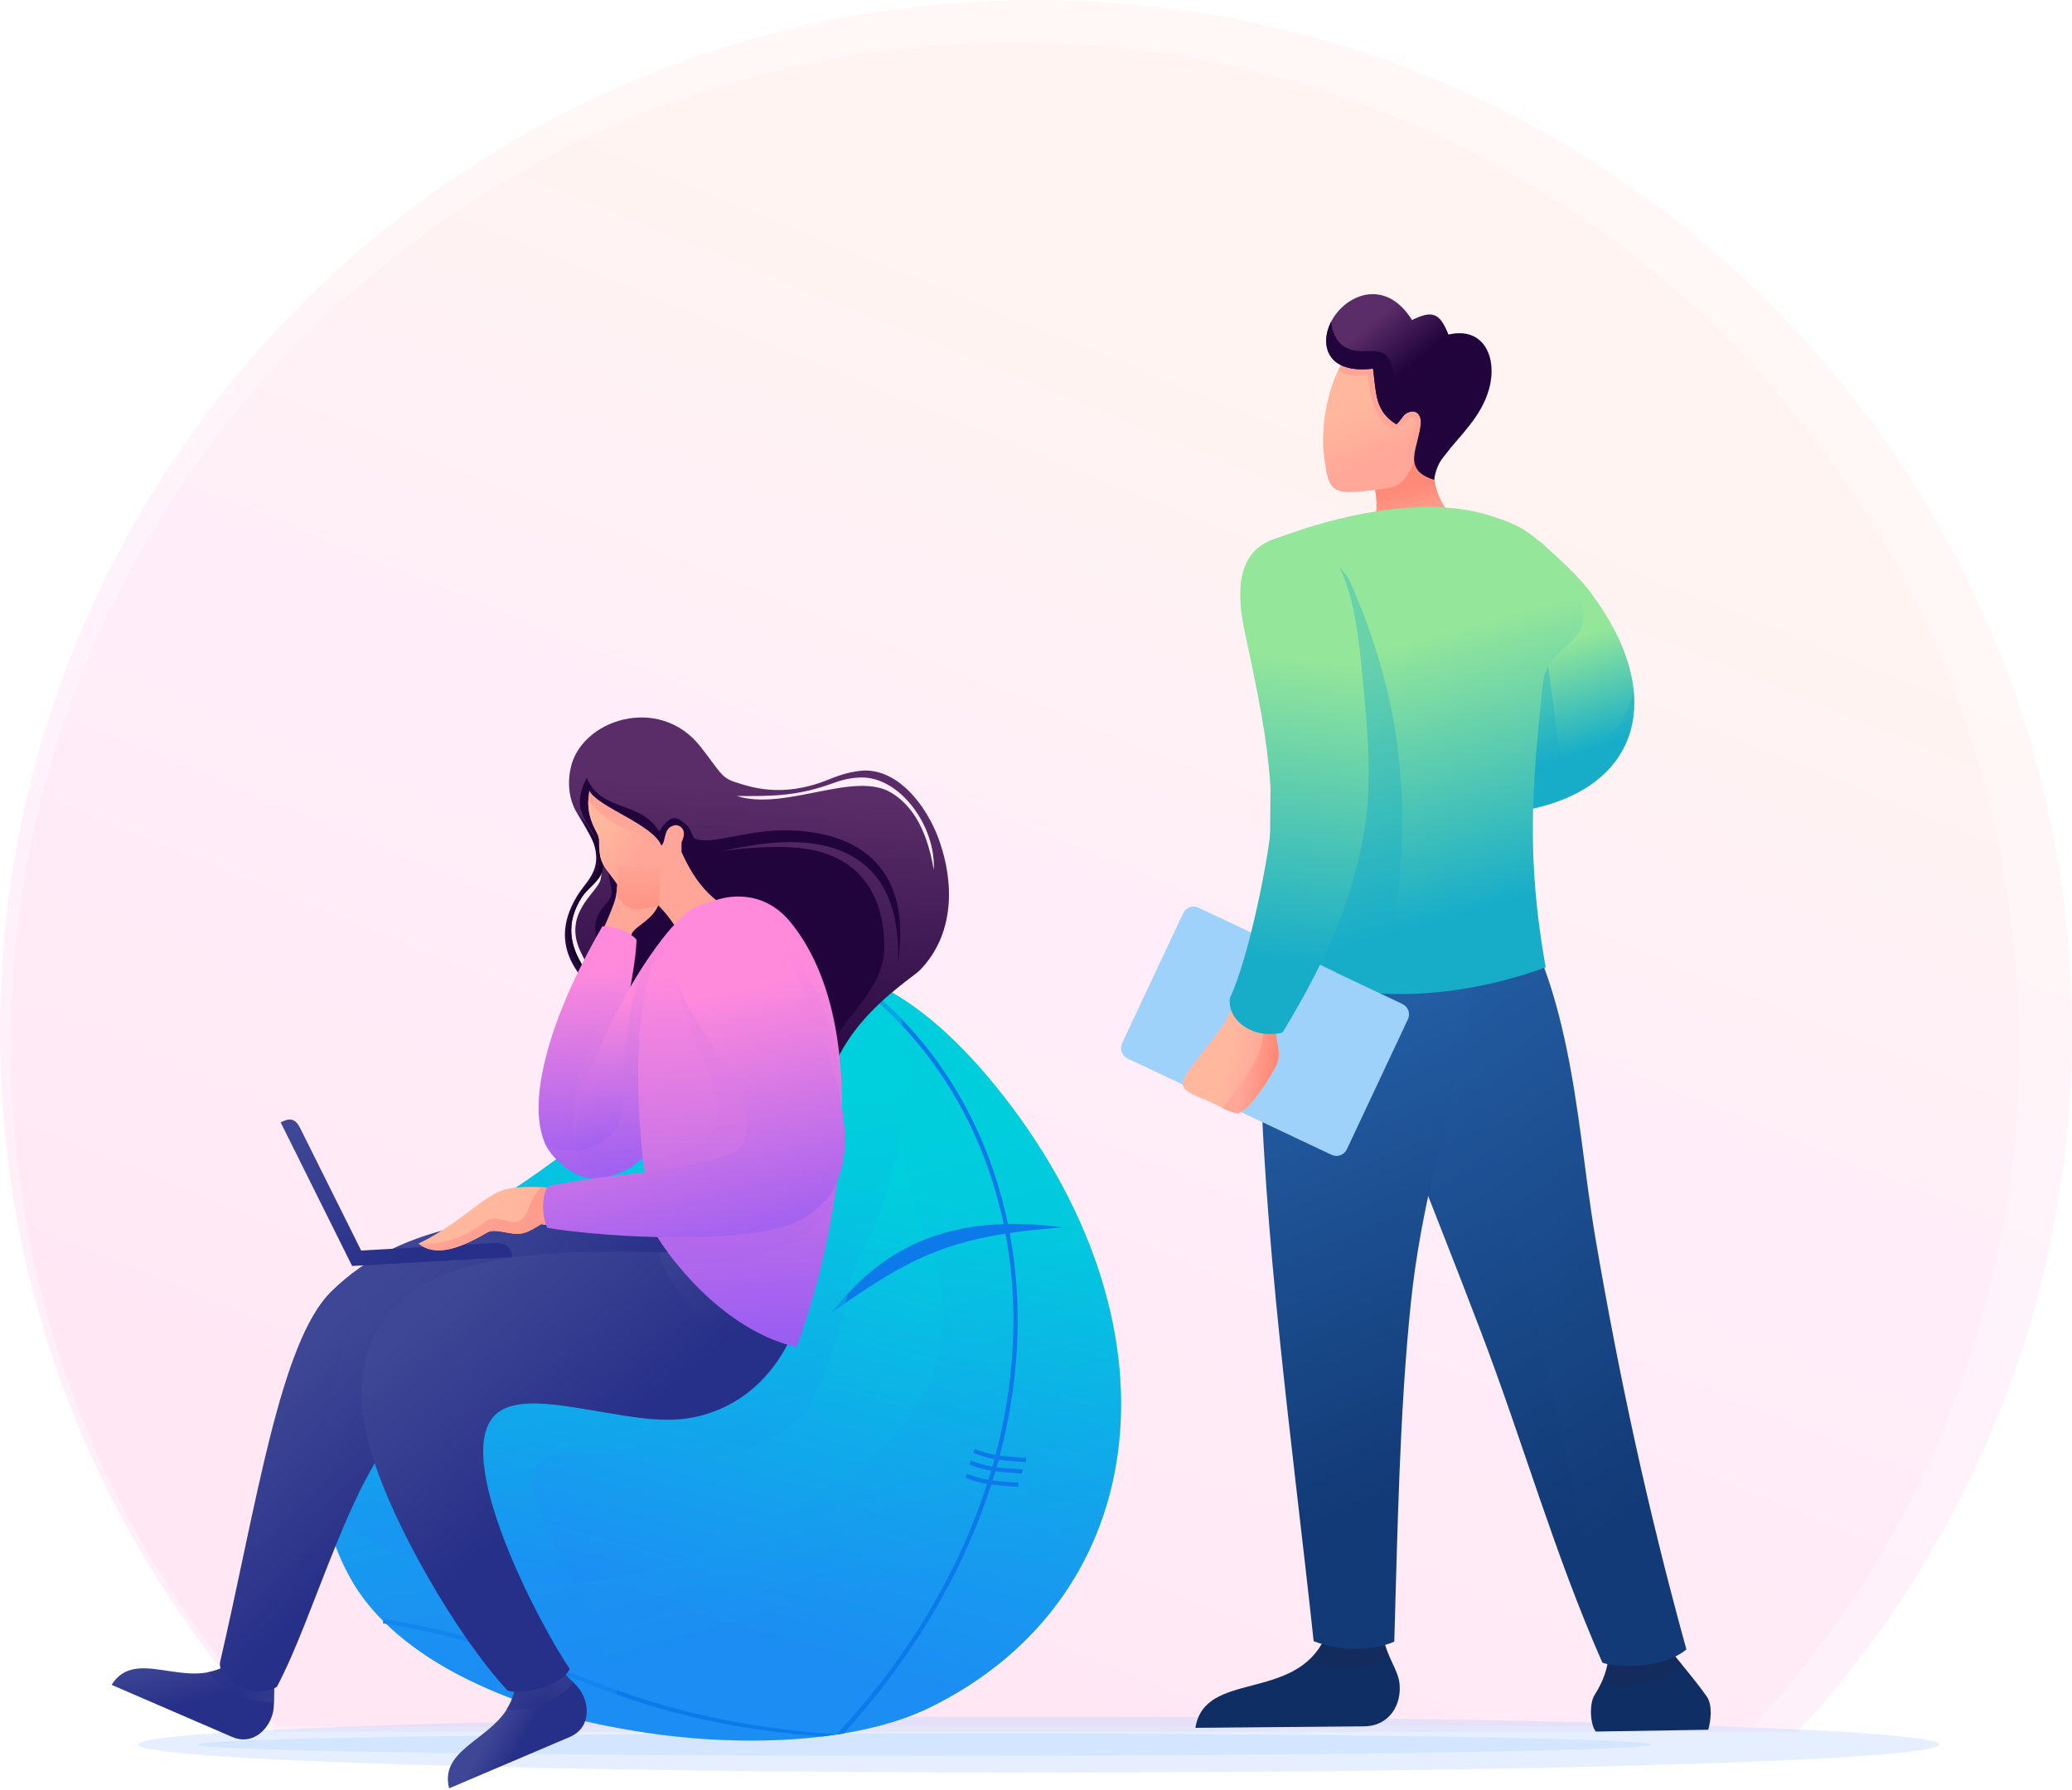 <svg width="390" height="337" viewBox="0 0 390 337" fill="none" xmlns="http://www.w3.org/2000/svg">
<path opacity="0.1" fill-rule="evenodd" clip-rule="evenodd" d="M194.998 0C302.696 0 390 86.978 390 194.274C390 245.109 370.394 291.374 338.313 326H51.687C19.606 291.374 0 245.109 0 194.274C0 86.978 87.304 0 194.998 0Z" fill="url(#paint0_linear)"/>
<path opacity="0.05" fill-rule="evenodd" clip-rule="evenodd" d="M190.998 8C295.382 8 380 92.577 380 196.91C380 246.343 360.997 291.33 329.903 325H52.097C21.003 291.33 2 246.343 2 196.91C2 92.577 86.618 8 190.998 8Z" fill="url(#paint1_linear)"/>
<path opacity="0.35" fill-rule="evenodd" clip-rule="evenodd" d="M195.519 333.684C289.121 333.684 365 331.317 365 328.403C365 325.485 289.121 323.123 195.519 323.123C101.917 323.123 26.037 325.489 26.037 328.403C26.033 331.317 101.912 333.684 195.519 333.684Z" fill="#B6D1FF"/>
<path opacity="0.35" fill-rule="evenodd" clip-rule="evenodd" d="M174.037 330.509C249.577 330.509 310.811 329.564 310.811 328.403C310.811 327.238 249.577 326.297 174.037 326.297C98.498 326.297 37.264 327.242 37.264 328.403C37.264 329.564 98.498 330.509 174.037 330.509Z" fill="#B6D1FF"/>
<path fill-rule="evenodd" clip-rule="evenodd" d="M258.368 89.626C258.912 92.871 259.867 96.052 257.898 100.367L276.308 100.488C270.093 94.685 269.693 91.2 269.767 85.746L262.883 87.131L258.368 89.626Z" fill="url(#paint2_linear)"/>
<path fill-rule="evenodd" clip-rule="evenodd" d="M253.126 67.714C250.276 71.439 248.33 79.915 249.28 86.387C249.601 88.573 249.898 91.297 251.404 92.104C253.04 92.979 255.547 92.602 259.352 92.167C264.869 91.543 264.251 90.227 267.124 85.128L271.874 73.345L262.002 63.582L253.126 67.714Z" fill="url(#paint3_linear)"/>
<path fill-rule="evenodd" clip-rule="evenodd" d="M253.128 67.714C252.694 68.286 252.276 68.967 251.887 69.734C253.426 70.661 254.399 70.896 257.455 70.604C257.655 73.642 259.172 81.276 262.823 80.372C263.469 80.212 264.219 79.331 264.911 78.879C265.764 78.324 266.926 78.61 266.422 80.246C265.049 84.687 263.841 85.517 265.329 88.573C265.793 87.674 266.325 86.547 267.12 85.134L271.87 73.351L261.999 63.588L253.128 67.714Z" fill="#FFA698"/>
<path fill-rule="evenodd" clip-rule="evenodd" d="M258.431 69.396C249.693 70.461 248.434 64.875 250.46 60.732C252.995 55.553 260.692 52.068 265.774 60.251C269.522 58.403 270.97 58.781 272.629 62.975C279.451 61.407 281.889 67.508 280.269 73.259C278.793 78.513 274.867 81.877 271.708 85.963C270.764 87.182 269.894 88.464 269.173 89.878C267.056 89.22 266.58 88.373 266.243 86.845C266.008 85.78 267.198 82.181 267.439 79.829C267.616 78.078 266.449 76.704 264.589 77.889C264.04 78.238 263.702 79.096 262.844 79.869C258.712 77.397 259.061 73.803 258.431 69.396Z" fill="url(#paint4_linear)"/>
<path fill-rule="evenodd" clip-rule="evenodd" d="M258.431 69.396C249.693 70.461 248.434 64.875 250.46 60.732C250.494 60.663 250.528 60.595 250.563 60.532C250.877 64.114 252.989 66.22 256.577 66.1C260.617 65.963 261.802 66.277 262.5 71.342C262.872 74.014 263.113 75.703 264.772 75.268C268.372 74.335 270.386 75.92 270.415 80.281C270.426 82.438 271.245 84.035 272.795 84.607C272.423 85.053 272.057 85.506 271.702 85.969C270.758 87.188 270.163 88.642 269.951 90.341C263.708 88.396 266.993 84.224 267.433 79.84C267.611 78.089 266.443 76.716 264.583 77.9C264.034 78.249 263.696 79.108 262.838 79.88C258.712 77.397 259.061 73.803 258.431 69.396Z" fill="#22043D"/>
<path fill-rule="evenodd" clip-rule="evenodd" d="M289.837 101.895C293.179 104.968 296.578 107.893 298.947 110.96C318.885 136.758 304.086 160.576 258.23 151.402C263.358 119.31 269.264 126.909 289.837 101.895Z" fill="url(#paint5_linear)"/>
<path opacity="0.35" fill-rule="evenodd" clip-rule="evenodd" d="M307.509 130.057C309.139 146.876 292.223 158.201 258.236 151.402C262.162 126.812 266.546 125.524 277.636 115.012L290.764 120.895C291.857 128.786 292.984 136.357 293.763 144.301C301.574 141.016 305.631 137.571 307.509 130.057Z" fill="#17ACC8"/>
<path fill-rule="evenodd" clip-rule="evenodd" d="M321.533 325.618L300.388 325.956C299.335 324.783 299.049 320.76 300.159 319.032C301.722 316.599 302.66 314.001 302.769 311.586L310.723 311.953L314.151 310.339C315.691 312.359 318.953 316.079 321.253 319.363C322.38 320.977 322.025 323.902 321.533 325.618Z" fill="#0F2F64"/>
<path opacity="0.3" fill-rule="evenodd" clip-rule="evenodd" d="M301.973 316.462C302.35 314.968 302.688 313.378 302.768 311.586L310.723 311.953L314.15 310.339C314.757 311.134 315.627 312.193 316.605 313.383C313.498 316.697 303.993 318.551 301.973 316.462Z" fill="#1E2353"/>
<path fill-rule="evenodd" clip-rule="evenodd" d="M287.276 173.074C289.216 178.951 291.768 183.387 294.446 195.404C297.353 208.463 298.183 220.773 300.363 233.472C304.638 258.36 309.978 283.557 317.423 310.499C313.119 314.081 304.695 314.081 301.622 312.994C292.432 292.083 286.778 271.688 278.686 250.491C267.601 221.442 255.503 192.354 245.906 164.759L287.276 173.074Z" fill="url(#paint6_linear)"/>
<path opacity="0.5" fill-rule="evenodd" clip-rule="evenodd" d="M269.672 172.674C274.016 185.824 298.435 280.678 301.616 313C292.426 292.089 286.772 271.693 278.68 250.497C267.595 221.448 255.497 192.36 245.9 164.765L269.672 172.674Z" fill="url(#paint7_linear)"/>
<path fill-rule="evenodd" clip-rule="evenodd" d="M260.46 308.628C261.112 311.867 263.087 314.339 263.396 316.72C263.934 320.817 261.57 324.937 256.723 324.977L225.008 325.258C226.69 314.425 243.641 320.428 249.335 308.416L256.717 308.834L260.46 308.628Z" fill="#0F2F64"/>
<path opacity="0.3" fill-rule="evenodd" clip-rule="evenodd" d="M260.459 308.628C260.671 309.686 261.026 310.659 261.415 311.575C258.445 313.635 252.711 315.031 246.072 312.748C247.354 311.638 248.47 310.23 249.334 308.416L256.717 308.834L260.459 308.628Z" fill="#1E2353"/>
<path fill-rule="evenodd" clip-rule="evenodd" d="M238.732 170.367C237.439 178.139 237.015 185.544 237.124 195.215C237.53 231.532 243.373 272.661 247.259 308.942C252.438 310.928 258.126 310.819 262.435 309.045C263.059 288.037 263.425 265.702 265.583 245.031C269.165 210.684 283.26 186.631 275.014 166.419L250.481 165.589L238.732 170.367Z" fill="url(#paint8_linear)"/>
<path fill-rule="evenodd" clip-rule="evenodd" d="M295.549 109.438C302.926 121.633 291.509 119.888 290.416 128.557C288.305 148.329 287.314 161.875 290.937 182.093C268.521 190.214 250.186 187.192 237.905 182.225C240.354 166.699 237.567 128.769 241.533 114.371C243.845 105.976 233.544 103.961 239.868 101.506C251.456 97.002 267.863 93.3 279.875 96.888C283.709 98.033 286.857 99.217 289.924 102.09C291.801 103.835 293.678 106.342 295.549 109.438Z" fill="url(#paint9_linear)"/>
<path opacity="0.35" fill-rule="evenodd" clip-rule="evenodd" d="M259.916 187.038C251.297 186.603 243.881 184.646 237.906 182.225C240.356 166.699 237.569 128.769 241.534 114.371C243.846 105.976 234.192 105.312 240.516 102.857C244.115 101.46 252.236 105.278 254.119 109.524C266.577 137.611 265.598 161.474 259.916 187.038Z" fill="#17ACC8"/>
<path fill-rule="evenodd" clip-rule="evenodd" d="M211.202 196.383L222.7 171.895C223.203 170.82 224.502 170.35 225.572 170.86L263.971 188.995C265.047 189.504 265.517 190.792 265.007 191.868L253.51 216.355C253.007 217.431 251.708 217.9 250.638 217.391L212.238 199.256C211.168 198.746 210.699 197.459 211.202 196.383Z" fill="#9FD2FB"/>
<path opacity="0.5" fill-rule="evenodd" clip-rule="evenodd" d="M240.431 177.778L251.51 183.009C248.78 187.467 246.319 191.547 244.322 196.417C244.351 199.965 243.303 203.742 236.665 210.701L229.672 207.399L234.193 201.379L240.431 177.778Z" fill="#9FD2FB"/>
<path fill-rule="evenodd" clip-rule="evenodd" d="M227.759 207.416C230.804 208.95 232.418 209.734 233.19 209.511C235.159 208.938 238.65 203.593 240.212 200.612C241.597 197.968 239.405 194.82 240.532 193.018C238.924 190.34 235.588 186.397 232.824 186.351C232.177 192.949 223.971 199.776 222.694 203.445C221.922 205.665 226.174 206.615 227.759 207.416Z" fill="url(#paint10_linear)"/>
<path fill-rule="evenodd" clip-rule="evenodd" d="M230.146 208.595C231.697 209.328 232.647 209.665 233.185 209.505C235.154 208.933 238.645 203.588 240.207 200.606C241.592 197.962 239.4 194.815 240.528 193.012C238.919 190.334 240.545 193.201 237.781 193.155C238.084 199.301 234.147 203.038 230.146 208.595Z" fill="url(#paint11_linear)"/>
<path fill-rule="evenodd" clip-rule="evenodd" d="M256.755 130.778C257.705 139.854 258.031 149.039 256.869 155.975C254.855 168.015 250.551 179.369 241.401 194.368C235.787 195.753 230.917 191.994 231.501 187.85C235.146 180.279 239.261 159.391 239.295 154.224C239.364 143.866 237.612 134.269 234.368 119.338C231.815 107.738 234.791 103 240.308 101.306C255.004 96.785 255.708 120.775 256.755 130.778Z" fill="url(#paint12_linear)"/>
<path fill-rule="evenodd" clip-rule="evenodd" d="M68.612 242.879C76.192 234.983 87.002 231.262 104.75 218.182C111.044 213.545 116.7 208.083 121.501 201.351C132.651 185.741 144.353 180.521 155.728 182.299C166.823 184.029 177.608 192.417 187.271 204.289C223.391 248.694 217.534 300.631 174.968 321.455C148.08 334.614 85.588 326.633 67.343 299.368C59.805 288.097 53.122 259.012 68.612 242.879Z" fill="url(#paint13_linear)"/>
<path opacity="0.3" fill-rule="evenodd" clip-rule="evenodd" d="M161.079 183.653C170.281 186.839 179.173 194.341 187.27 204.295C223.389 248.7 217.532 300.637 174.967 321.461C155.902 330.79 118.945 329.491 92.542 318.226L92.257 318.105C81.55 313.492 72.604 307.241 67.341 299.374C64.853 295.654 62.456 289.997 60.92 283.503C73.211 296.534 114.405 311.853 162.129 275.794C172.866 267.679 179.64 254.769 177.121 242.145C175.404 233.538 170.329 226.686 168.393 204.866C167.944 199.646 168.405 190.584 161.079 183.653Z" fill="url(#paint14_linear)"/>
<path fill-rule="evenodd" clip-rule="evenodd" d="M193.181 274.447C191.312 274.307 189.746 274.24 188.18 274.016C190.869 263.831 191.907 253.78 191.446 244.172C191.251 240.063 190.778 236.033 190.044 232.106C193.042 231.663 196.356 231.323 200.113 231.05C196.55 230.582 193.078 230.346 189.71 230.4C186.293 213.921 178.214 199.379 166.378 188.575C164.333 186.706 162.069 184.861 159.793 183.222L158.7 182.918C160.946 184.533 163.805 187.313 165.838 189.17C177.522 199.828 185.497 214.17 188.896 230.424C176.569 230.813 165.644 235.268 156.661 247.006C168.994 238.339 176.102 234.273 189.255 232.227C189.983 236.124 190.45 240.13 190.644 244.208C191.099 253.762 190.062 263.758 187.385 273.888C186.153 273.67 184.89 273.336 183.446 272.772L183.161 273.518C184.636 274.089 185.922 274.435 187.179 274.665C187.051 275.133 186.918 275.606 186.784 276.073C185.516 275.855 184.217 275.515 182.73 274.938L182.444 275.685C183.956 276.274 185.273 276.62 186.566 276.85C186.396 277.427 186.22 277.997 186.038 278.574C184.775 278.356 183.488 278.016 182.014 277.445L181.722 278.192C183.215 278.774 184.52 279.12 185.795 279.345C182.153 290.665 176.436 302.081 168.448 313.17C165.292 317.547 161.383 322.232 157.499 326.487C132.99 324.769 119.801 319.671 107.152 314.785C97.416 311.028 87.602 307.234 72.204 304.794L72.076 305.583C87.396 308.011 97.168 311.787 106.861 315.531C119.23 320.308 131.418 325.048 154.779 326.888C155.18 326.845 156.971 326.584 157.486 326.493L157.474 326.505C157.76 326.487 158.33 326.414 158.816 326.311C162.585 322.153 166.008 317.917 169.091 313.632C177.164 302.433 182.924 290.901 186.59 279.466C188.18 279.691 189.77 279.764 191.682 279.909L191.743 279.108C189.91 278.969 188.368 278.902 186.839 278.689C187.021 278.113 187.191 277.542 187.361 276.966C188.933 277.184 190.511 277.257 192.405 277.403L192.465 276.601C190.644 276.468 189.109 276.395 187.585 276.189C187.719 275.721 187.846 275.254 187.974 274.787C189.582 275.017 191.191 275.09 193.121 275.236L193.181 274.447ZM110.921 252.354C95.62 250.581 95.984 235.948 84.021 232.069C95.747 232.009 100.348 249.143 110.921 252.354ZM93.738 259.643C86.382 258.132 82.425 258.156 75.214 259.583C81.672 256.02 88.3 256.748 93.738 259.643ZM93.811 259.576C85.757 254.235 82.066 253.525 73.411 253.137C81.951 250.867 88.239 253.968 93.811 259.576ZM93.107 258.842C86.352 251.929 82.892 250.466 74.516 248.263C83.341 247.838 88.834 252.19 93.107 258.842Z" fill="#0C7AE9"/>
<path opacity="0.5" fill-rule="evenodd" clip-rule="evenodd" d="M165.686 185.528C175.324 191.853 168.739 224.149 163.1 233.799C158.147 242.272 160.551 248.348 152.509 264.195C150.02 269.093 139.332 275.709 124.498 274.501C99.376 272.462 93.61 270.993 108.031 297.857C113.099 307.307 114.501 315.501 118.768 325.552C102.939 323.871 87.037 315.659 85.489 314.821C76.227 309.808 69.83 303.763 65.393 296.042C62.807 291.545 61.144 285.251 59.718 280.389C59.56 249.556 63.062 235.826 107.977 226.704C109.306 221.478 109.488 217.454 108.978 214.601L126.052 202.056C148.211 183.046 149.565 178.633 165.686 185.528Z" fill="url(#paint15_linear)"/>
<path fill-rule="evenodd" clip-rule="evenodd" d="M51.657 317.413C51.487 319.428 51.73 321.279 51.275 322.772C50.267 326.08 47.184 328.484 43.712 326.979L21 317.164C25.491 310.008 34.766 318.087 42.505 313.565C45.557 311.787 51.906 314.433 51.657 317.413Z" fill="url(#paint16_linear)"/>
<path opacity="0.5" fill-rule="evenodd" clip-rule="evenodd" d="M51.657 317.413C51.572 318.445 51.596 319.44 51.572 320.363C49.004 320.697 42.528 319.513 39.178 314.742C40.301 314.542 41.417 314.178 42.504 313.577C45.599 311.859 51.906 314.433 51.657 317.413Z" fill="url(#paint17_linear)"/>
<path fill-rule="evenodd" clip-rule="evenodd" d="M129.062 259.68C116.953 258.599 86.284 258.308 77.101 266.854C65.969 277.208 59.42 303.854 52.088 317.553C48.094 320.12 41.041 316.09 41.394 313.007C48.234 283.606 52.659 252.681 62.315 243.152C75.693 229.957 94.751 228.118 129.056 226.874C138.118 226.874 145.462 234.218 145.462 243.28C145.468 252.336 138.124 259.68 129.062 259.68Z" fill="url(#paint18_linear)"/>
<path opacity="0.5" fill-rule="evenodd" clip-rule="evenodd" d="M129.064 259.68C116.955 258.599 87.342 255.88 78.159 264.42C67.027 274.775 59.422 303.854 52.09 317.553C59.306 279.005 62.803 254.545 67.397 247.061C73.509 237.101 83.973 230.862 131.176 229.198C140.238 229.198 145.463 234.218 145.463 243.274C145.469 252.336 138.125 259.68 129.064 259.68Z" fill="url(#paint19_linear)"/>
<path fill-rule="evenodd" clip-rule="evenodd" d="M105.835 314.603C107.177 316.114 108.688 317.213 109.459 318.572C111.158 321.583 110.776 325.473 107.298 326.954L84.537 336.647C82.45 328.46 94.692 327.306 96.749 318.584C97.557 315.149 103.851 312.369 105.835 314.603Z" fill="url(#paint20_linear)"/>
<path opacity="0.5" fill-rule="evenodd" clip-rule="evenodd" d="M105.834 314.603C106.525 315.38 107.254 316.041 107.91 316.697C106.386 318.785 101.063 322.669 95.291 321.801C95.922 320.848 96.426 319.786 96.741 318.584C97.634 315.167 103.849 312.369 105.834 314.603Z" fill="url(#paint21_linear)"/>
<path fill-rule="evenodd" clip-rule="evenodd" d="M133.857 235.96C112.116 235.329 85.016 234.218 74.169 246.047C64.798 256.269 67.62 269.537 73.198 282.361C79.316 296.443 89.094 311.465 95.559 318.245C98.618 319.27 105.925 317.207 107.236 314.148C102.211 306.943 83.978 273.039 93.811 265.84C97.859 262.878 105.846 264.547 114.386 265.986C122.835 267.412 128.589 268.177 135.338 265.33C141.517 262.72 147.18 257.434 150.542 247.638L133.857 235.96Z" fill="url(#paint22_linear)"/>
<path opacity="0.5" fill-rule="evenodd" clip-rule="evenodd" d="M133.857 235.96C130.677 235.869 127.387 235.766 124.049 235.693C125.39 242.473 136.831 255.571 145.322 257.604C147.374 254.964 149.152 251.686 150.542 247.638L133.857 235.96Z" fill="url(#paint23_linear)"/>
<path fill-rule="evenodd" clip-rule="evenodd" d="M111.283 152.079C115.071 164.607 116.728 170.446 120.278 169.365C121.723 168.922 124.181 166.525 126.737 163.794C130.536 159.727 127.562 153.554 125.771 146.168L118.184 142.829L111.283 152.079Z" fill="url(#paint24_linear)"/>
<path fill-rule="evenodd" clip-rule="evenodd" d="M111.283 152.079L111.969 154.349C115.811 155.478 120.291 150.792 121.353 149.803C122.913 153.524 125.146 157.942 128.49 160.06C129.025 156.309 127.082 151.557 125.771 146.155L118.184 142.817L111.283 152.079Z" fill="#FFA698"/>
<path fill-rule="evenodd" clip-rule="evenodd" d="M131.817 140.516C135.505 145.209 135.716 146.385 138.378 147.231C141.04 148.077 147.061 150.304 155.697 146.851C157.758 146.03 159.367 145.425 161.763 145.124C168.685 144.24 174.366 151.488 176.721 158.038C179.717 166.358 179.618 175.947 173.164 182.614C171.119 184.726 151.347 196.294 156.119 214.671C140.105 218.627 124.216 210.34 109.302 179.206C105.77 171.836 112.58 167.978 113.059 165.516C113.688 162.284 112.202 158.951 108.625 153.089C108.148 152.3 107.799 151.496 107.56 150.68C106.929 148.556 107.028 146.41 107.402 144.63C109.312 135.457 124.074 130.663 131.817 140.516ZM138.656 149.84C147.801 152.738 160.814 145.009 167.779 149.238C171.051 151.227 174.302 155.114 175.756 163.75C176.179 155.475 169.307 146.097 161.928 146.362C159.687 146.445 158.256 146.895 156.222 147.627C149.727 149.954 144.703 149.885 138.656 149.84Z" fill="url(#paint25_linear)"/>
<path fill-rule="evenodd" clip-rule="evenodd" d="M110.437 146.419C113.306 153.057 120.365 150.514 124.065 156.505C126.421 152.845 127.606 153.832 129.507 155.588C129.775 155.836 130.148 156.773 130.609 157.78C133.672 159.272 139.977 156.267 147.89 156.304C159.182 156.352 172.019 161.302 169.01 181.366C169.948 158.875 153.678 157.368 142.575 158.998C140.223 159.344 137.979 159.762 135.821 160.245C142.694 159.274 147.917 159.22 151.83 159.81C159.112 160.91 166.339 165.666 166.458 178.158C166.576 190.392 149.518 194.506 154.225 213.95C130.894 217.86 114.502 196.405 112.074 175.301C111.596 171.135 115.366 170.054 115.131 167.791C114.626 163.011 112.212 158.872 112.076 158.136C111.509 155.177 106.981 152.962 110.437 146.419Z" fill="#22043D"/>
<path fill-rule="evenodd" clip-rule="evenodd" d="M108.74 152.838C115.362 162.938 110.916 164.844 108.592 168.716C102.345 179.125 110.054 186.082 119.38 192.327C113.468 186.317 103.152 178.737 109.535 168.876C111.876 165.257 117.598 164.56 108.74 152.838Z" fill="#25063F"/>
<path fill-rule="evenodd" clip-rule="evenodd" d="M108.74 153.19C116.113 164.118 111.64 164.547 109.316 168.419C103.069 178.828 110.141 184.128 119.372 192.322C113.46 186.312 103.144 178.732 109.527 168.872C111.876 165.257 117.604 164.91 108.74 153.19Z" fill="#150226"/>
<path fill-rule="evenodd" clip-rule="evenodd" d="M110.917 148.83C110.495 151.441 110.696 153.79 112.275 156.565C112.674 157.266 112.768 157.777 112.762 158.345C112.721 161.588 113.202 162.38 114.764 164.293C116.286 166.149 116.73 167.274 117.789 167.679C118.877 168.095 120.086 167.781 121.072 167.421C123.1 166.692 125.93 163.96 127.438 162.064C128.555 160.653 128.265 160.146 128.288 158.533C129.583 155.898 127.686 155.196 126.936 155.368C124.79 155.848 125.448 158.211 124.492 159.204C122.978 155.204 112.443 151.905 110.917 148.83Z" fill="url(#paint26_linear)"/>
<path fill-rule="evenodd" clip-rule="evenodd" d="M110.715 150.771C110.698 152.7 111.125 154.578 112.302 156.715C112.702 157.438 112.8 157.961 112.802 158.542C112.808 161.857 113.288 162.674 114.837 164.652C115.514 165.511 115.979 166.222 116.377 166.779C117.138 167.283 118.202 167.239 118.895 166.463C119.537 165.746 119.897 164.422 119.395 162.704C119.04 161.483 121 159.714 120.966 158.33C120.94 157.18 119.411 156.558 118.531 156.278C115.451 155.295 112.904 153.241 110.715 150.771Z" fill="url(#paint27_linear)"/>
<path fill-rule="evenodd" clip-rule="evenodd" d="M128.362 158.577C127.736 170.913 136.931 172.542 140.721 171.663C145.154 170.642 148.531 164.586 154.553 168.474C143.765 155.613 144.281 167.041 128.362 158.577Z" fill="#22043D"/>
<path fill-rule="evenodd" clip-rule="evenodd" d="M127.328 158.198C129.775 164.046 132.442 169.307 139.948 172.486L131.395 182.475C128.563 176.454 126.439 172.442 122.377 169.032L125.836 159.075L127.328 158.198Z" fill="#FFA698"/>
<path fill-rule="evenodd" clip-rule="evenodd" d="M116.388 162.919C116.2 165.007 116.309 167.398 115.818 169.177C115.223 171.332 113.687 174.639 111.836 178.579L118.306 177.195C118.513 176.636 118.737 176.114 118.986 175.635C119.751 174.16 124.06 172.606 124.157 169.025L124.309 163.453L116.388 162.919Z" fill="url(#paint28_linear)"/>
<path fill-rule="evenodd" clip-rule="evenodd" d="M116.387 162.919C116.223 164.71 116.284 166.725 115.992 168.388C118.462 172.315 120.587 171.101 123.852 170.524C124.034 170.069 124.144 169.571 124.162 169.025L124.313 163.453L116.387 162.919Z" fill="url(#paint29_linear)"/>
<path fill-rule="evenodd" clip-rule="evenodd" d="M119.817 176.916C118.209 175.016 114.992 174.239 113.371 174.415C110.798 178.821 108.352 183.671 106.428 188.217C103.15 195.968 99.405 207.882 102.592 215.257C103.593 217.563 107.575 221.672 111.374 221.824C115.502 221.988 120.254 220.003 122.045 212.877C123.932 205.369 115.356 198.238 117.511 190.438C119.386 183.653 119.762 178.33 119.817 176.916Z" fill="url(#paint30_linear)"/>
<path opacity="0.5" fill-rule="evenodd" clip-rule="evenodd" d="M109.481 219.475C114.385 218.091 117.93 192.818 119.314 180.715C112.552 192.035 104.88 205.454 109.092 218.401L109.481 219.475Z" fill="url(#paint31_linear)"/>
<path fill-rule="evenodd" clip-rule="evenodd" d="M130.858 170.822C121.401 175.641 100.17 216.525 111.63 220.835C118.136 223.287 124.024 215.117 128.697 208.847C140.709 192.751 144.739 163.745 130.858 170.822Z" fill="url(#paint32_linear)"/>
<path opacity="0.5" fill-rule="evenodd" clip-rule="evenodd" d="M132.981 169.996C129.527 170.876 127.13 173.85 126.214 174.882C123.379 178.069 121.558 181.735 120.721 183.568C118.687 188.005 118.323 192.029 117.51 199.925C117.237 202.553 117.395 207.202 117 209.497C115.695 217.059 105.547 218.122 102.5 215.038C103.483 217.521 105.644 219.402 108.248 220.877C112.496 223.281 117.904 220.683 120.812 218.146C123.701 215.627 126.353 211.991 128.708 208.847C136.914 197.849 141.393 180.83 138.984 173.401C137.8 169.82 135.439 169.377 132.981 169.996Z" fill="url(#paint33_linear)"/>
<path fill-rule="evenodd" clip-rule="evenodd" d="M122.769 231.286C127.491 239.413 137.694 250.782 149.918 253.586C159.174 228.276 163.726 192.041 148.832 173.644C142.27 165.541 131.37 168.37 125.743 176.035C117.064 187.883 120.378 217.114 122.769 231.286Z" fill="url(#paint34_linear)"/>
<path opacity="0.5" fill-rule="evenodd" clip-rule="evenodd" d="M122.768 231.286C123.49 232.531 125.875 236.209 127.162 237.671C143.277 238.728 155.701 232.798 157.261 224.519C158.123 219.93 158.608 211.949 158.438 204.787C156.727 189.68 148.921 175.592 143.653 174.275C140.072 173.377 130.069 180.976 127.72 183.902C126.725 197.728 148.915 214.619 121.014 218.498C121.53 223.36 122.179 227.784 122.768 231.286Z" fill="url(#paint35_linear)"/>
<path fill-rule="evenodd" clip-rule="evenodd" d="M67.978 235.408L93.294 233.981C95.709 233.866 96.28 235.371 96.413 236.615L66.278 238.315L52.828 211.287C54.758 210.298 55.681 210.608 56.664 212.695L67.978 235.408Z" fill="url(#paint36_linear)"/>
<path fill-rule="evenodd" clip-rule="evenodd" d="M95.28 223.863C94.218 224.088 92.525 224.932 90.68 226.273C86.862 229.059 83.748 231.669 78.783 234.103C81.763 236.555 86 235.068 89.763 233.101C92.294 231.778 91.942 231.42 94.813 231.93C97.696 232.44 98.37 232.67 101.86 230.443C103.51 230.607 105.125 230.813 106.715 231.044L106.005 223.748C104.882 223.693 103.771 223.621 102.685 223.536C99.092 223.232 96.567 223.584 95.28 223.863Z" fill="url(#paint37_linear)"/>
<path fill-rule="evenodd" clip-rule="evenodd" d="M95.571 229.884C92.974 229.108 92.275 229.338 91.104 230.188C87.292 232.968 83.444 234.364 78.789 234.091C81.769 236.543 86.006 235.056 89.769 233.089C92.3 231.766 91.948 231.408 94.819 231.918C97.701 232.428 98.376 232.658 101.865 230.431L106.678 231.026L106.691 230.746L106.005 223.736C104.882 223.681 103.771 223.609 102.685 223.524C102.387 223.499 102.096 223.481 101.817 223.463C100.809 224.689 100.214 225.727 99.85 226.595C99.195 228.155 98.636 230.801 95.571 229.884Z" fill="url(#paint38_linear)"/>
<path fill-rule="evenodd" clip-rule="evenodd" d="M149.741 182.906C159.04 203.889 164.368 222.2 150.858 229.575C141.705 234.57 114.046 232.986 103.018 231.141C101.786 228.549 102.01 224.003 103.473 223.214C115.454 220.804 127.199 220.78 136.679 217.563C145.371 214.613 137.675 202.007 132.127 193.728C127.8 187.27 123.284 178.676 133.244 173.68C141.978 169.292 146.718 176.084 149.741 182.906Z" fill="url(#paint39_linear)"/>
<defs>
<linearGradient id="paint0_linear" x1="150.675" y1="302.078" x2="242.788" y2="76.335" gradientUnits="userSpaceOnUse">
<stop stop-color="#FF66BC"/>
<stop offset="0.56" stop-color="#FF8ADC"/>
<stop offset="1" stop-color="#FFBBA8"/>
</linearGradient>
<linearGradient id="paint1_linear" x1="148.039" y1="301.738" x2="237.817" y2="82.433" gradientUnits="userSpaceOnUse">
<stop stop-color="#FF66BC"/>
<stop offset="0.56" stop-color="#FF8ADC"/>
<stop offset="1" stop-color="#FFBBA8"/>
</linearGradient>
<linearGradient id="paint2_linear" x1="265.077" y1="92.052" x2="266.846" y2="99.353" gradientUnits="userSpaceOnUse">
<stop stop-color="#FF8A78"/>
<stop offset="1" stop-color="#FFA799"/>
</linearGradient>
<linearGradient id="paint3_linear" x1="258.12" y1="74.678" x2="262.788" y2="86.358" gradientUnits="userSpaceOnUse">
<stop stop-color="#FFB89E"/>
<stop offset="1" stop-color="#FFA799"/>
</linearGradient>
<linearGradient id="paint4_linear" x1="258.924" y1="60.013" x2="266.088" y2="68.452" gradientUnits="userSpaceOnUse">
<stop stop-color="#5A2D68"/>
<stop offset="1" stop-color="#22043D"/>
</linearGradient>
<linearGradient id="paint5_linear" x1="278.498" y1="125.504" x2="284.617" y2="145.561" gradientUnits="userSpaceOnUse">
<stop stop-color="#94E69A"/>
<stop offset="1" stop-color="#17ADC9"/>
</linearGradient>
<linearGradient id="paint6_linear" x1="257.126" y1="190.557" x2="318.433" y2="276.758" gradientUnits="userSpaceOnUse">
<stop stop-color="#235DA3"/>
<stop offset="1" stop-color="#123A76"/>
</linearGradient>
<linearGradient id="paint7_linear" x1="257.081" y1="191.499" x2="305.595" y2="278.682" gradientUnits="userSpaceOnUse">
<stop stop-color="#235DA3"/>
<stop offset="1" stop-color="#123A76"/>
</linearGradient>
<linearGradient id="paint8_linear" x1="244.278" y1="196.923" x2="276.652" y2="275.205" gradientUnits="userSpaceOnUse">
<stop stop-color="#235DA3"/>
<stop offset="1" stop-color="#123A76"/>
</linearGradient>
<linearGradient id="paint9_linear" x1="260.532" y1="122.116" x2="274.471" y2="172.021" gradientUnits="userSpaceOnUse">
<stop stop-color="#94E69A"/>
<stop offset="1" stop-color="#17ADC9"/>
</linearGradient>
<linearGradient id="paint10_linear" x1="231.333" y1="197.536" x2="238.195" y2="199.322" gradientUnits="userSpaceOnUse">
<stop stop-color="#FFB89E"/>
<stop offset="1" stop-color="#FFA799"/>
</linearGradient>
<linearGradient id="paint11_linear" x1="239.583" y1="201.119" x2="234.019" y2="200.431" gradientUnits="userSpaceOnUse">
<stop stop-color="#FF8A78"/>
<stop offset="1" stop-color="#FFA799"/>
</linearGradient>
<linearGradient id="paint12_linear" x1="246.297" y1="123.955" x2="239.597" y2="180.529" gradientUnits="userSpaceOnUse">
<stop stop-color="#94E69A"/>
<stop offset="1" stop-color="#17ADC9"/>
</linearGradient>
<linearGradient id="paint13_linear" x1="125.508" y1="302.852" x2="149.199" y2="217.277" gradientUnits="userSpaceOnUse">
<stop stop-color="#1C8EF4"/>
<stop offset="1" stop-color="#00CFDD"/>
</linearGradient>
<linearGradient id="paint14_linear" x1="146.472" y1="306.712" x2="124.628" y2="227.838" gradientUnits="userSpaceOnUse">
<stop stop-color="#1C8EF4"/>
<stop offset="1" stop-color="#00CFDD"/>
</linearGradient>
<linearGradient id="paint15_linear" x1="128.147" y1="301.523" x2="110.917" y2="217.842" gradientUnits="userSpaceOnUse">
<stop stop-color="#1C8EF4"/>
<stop offset="1" stop-color="#00CFDD"/>
</linearGradient>
<linearGradient id="paint16_linear" x1="34.811" y1="310.842" x2="37.092" y2="320.181" gradientUnits="userSpaceOnUse">
<stop stop-color="#3E4795"/>
<stop offset="1" stop-color="#273088"/>
</linearGradient>
<linearGradient id="paint17_linear" x1="51.958" y1="316.399" x2="44.508" y2="316.971" gradientUnits="userSpaceOnUse">
<stop stop-color="#3E4795"/>
<stop offset="1" stop-color="#273088"/>
</linearGradient>
<linearGradient id="paint18_linear" x1="65.208" y1="246.909" x2="89.699" y2="271.702" gradientUnits="userSpaceOnUse">
<stop stop-color="#3E4795"/>
<stop offset="1" stop-color="#273088"/>
</linearGradient>
<linearGradient id="paint19_linear" x1="71.475" y1="247.474" x2="92.538" y2="270.425" gradientUnits="userSpaceOnUse">
<stop stop-color="#3E4795"/>
<stop offset="1" stop-color="#273088"/>
</linearGradient>
<linearGradient id="paint20_linear" x1="93.214" y1="324.433" x2="98.434" y2="327.427" gradientUnits="userSpaceOnUse">
<stop stop-color="#3E4795"/>
<stop offset="1" stop-color="#273088"/>
</linearGradient>
<linearGradient id="paint21_linear" x1="104.427" y1="314.772" x2="100.12" y2="320.058" gradientUnits="userSpaceOnUse">
<stop stop-color="#3E4795"/>
<stop offset="1" stop-color="#273088"/>
</linearGradient>
<linearGradient id="paint22_linear" x1="87.283" y1="241.584" x2="113.998" y2="272.507" gradientUnits="userSpaceOnUse">
<stop stop-color="#3E4795"/>
<stop offset="1" stop-color="#273088"/>
</linearGradient>
<linearGradient id="paint23_linear" x1="127.705" y1="235.173" x2="139.801" y2="246.693" gradientUnits="userSpaceOnUse">
<stop stop-color="#3E4795"/>
<stop offset="1" stop-color="#273088"/>
</linearGradient>
<linearGradient id="paint24_linear" x1="120.372" y1="151.619" x2="118.711" y2="167.003" gradientUnits="userSpaceOnUse">
<stop stop-color="#FFB89E"/>
<stop offset="1" stop-color="#FFA799"/>
</linearGradient>
<linearGradient id="paint25_linear" x1="143.606" y1="148.883" x2="139.037" y2="205.563" gradientUnits="userSpaceOnUse">
<stop stop-color="#5A2D68"/>
<stop offset="1" stop-color="#22043D"/>
</linearGradient>
<linearGradient id="paint26_linear" x1="122.5" y1="163.5" x2="123.013" y2="166.938" gradientUnits="userSpaceOnUse">
<stop stop-color="#FFA698"/>
<stop offset="1" stop-color="#FF9685"/>
</linearGradient>
<linearGradient id="paint27_linear" x1="111.683" y1="157.169" x2="119.006" y2="162.082" gradientUnits="userSpaceOnUse">
<stop stop-color="#FFB89E"/>
<stop offset="1" stop-color="#FFA799"/>
</linearGradient>
<linearGradient id="paint28_linear" x1="118.461" y1="165.33" x2="118.234" y2="169.493" gradientUnits="userSpaceOnUse">
<stop stop-color="#FFB89E"/>
<stop offset="1" stop-color="#FFA799"/>
</linearGradient>
<linearGradient id="paint29_linear" x1="120.335" y1="176.078" x2="120.067" y2="161.326" gradientUnits="userSpaceOnUse">
<stop stop-color="#FF8A78"/>
<stop offset="1" stop-color="#FFA799"/>
</linearGradient>
<linearGradient id="paint30_linear" x1="112.476" y1="222.19" x2="110.459" y2="182.135" gradientUnits="userSpaceOnUse">
<stop stop-color="#965CF2"/>
<stop offset="1" stop-color="#FF8ADC"/>
</linearGradient>
<linearGradient id="paint31_linear" x1="114.813" y1="228.284" x2="113.071" y2="181.87" gradientUnits="userSpaceOnUse">
<stop stop-color="#965CF2"/>
<stop offset="1" stop-color="#FF8ADC"/>
</linearGradient>
<linearGradient id="paint32_linear" x1="126.933" y1="217.33" x2="122.697" y2="186.878" gradientUnits="userSpaceOnUse">
<stop stop-color="#965CF2"/>
<stop offset="1" stop-color="#FF8ADC"/>
</linearGradient>
<linearGradient id="paint33_linear" x1="124.328" y1="232.176" x2="119.106" y2="174.7" gradientUnits="userSpaceOnUse">
<stop stop-color="#965CF2"/>
<stop offset="1" stop-color="#FF8ADC"/>
</linearGradient>
<linearGradient id="paint34_linear" x1="141.825" y1="254.661" x2="138.102" y2="182.522" gradientUnits="userSpaceOnUse">
<stop stop-color="#965CF2"/>
<stop offset="1" stop-color="#FF8ADC"/>
</linearGradient>
<linearGradient id="paint35_linear" x1="142.727" y1="251.537" x2="137.207" y2="177.988" gradientUnits="userSpaceOnUse">
<stop stop-color="#965CF2"/>
<stop offset="1" stop-color="#FF8ADC"/>
</linearGradient>
<linearGradient id="paint36_linear" x1="58.444" y1="211.021" x2="79.104" y2="234.408" gradientUnits="userSpaceOnUse">
<stop stop-color="#3E4795"/>
<stop offset="1" stop-color="#273088"/>
</linearGradient>
<linearGradient id="paint37_linear" x1="92.419" y1="229.303" x2="144.958" y2="225.999" gradientUnits="userSpaceOnUse">
<stop stop-color="#FFB89E"/>
<stop offset="1" stop-color="#FFA799"/>
</linearGradient>
<linearGradient id="paint38_linear" x1="144.81" y1="234.179" x2="73.699" y2="227.693" gradientUnits="userSpaceOnUse">
<stop stop-color="#FF8A78"/>
<stop offset="1" stop-color="#FFA799"/>
</linearGradient>
<linearGradient id="paint39_linear" x1="135.267" y1="240.059" x2="123.813" y2="189.333" gradientUnits="userSpaceOnUse">
<stop stop-color="#965CF2"/>
<stop offset="1" stop-color="#FF8ADC"/>
</linearGradient>
</defs>
</svg>
